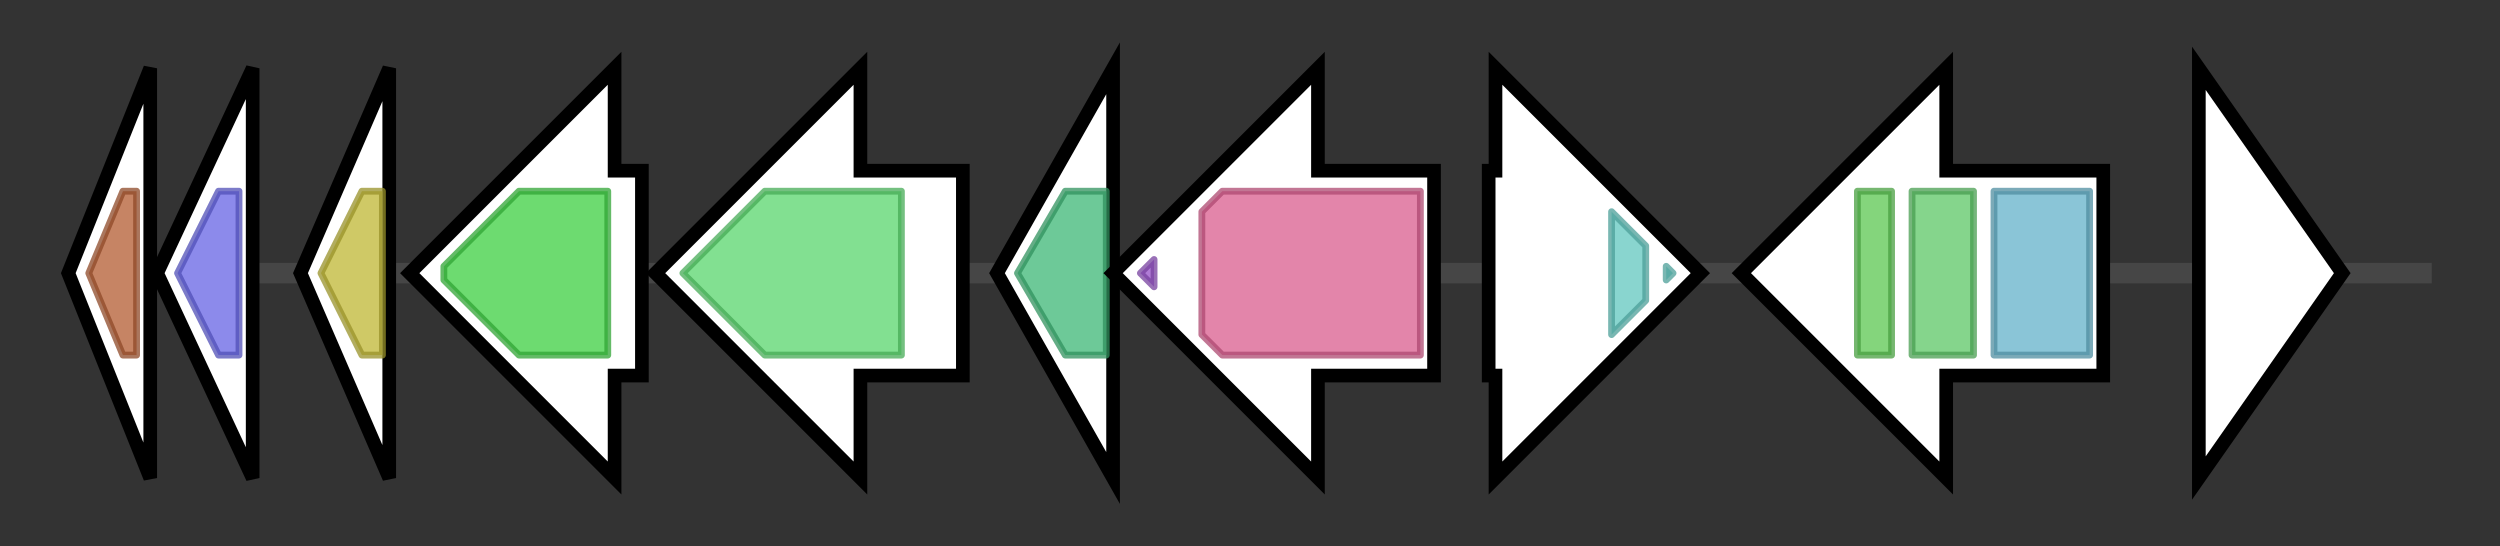 <svg version="1.1" baseProfile="full" xmlns="http://www.w3.org/2000/svg" width="366.1" height="80">
	<rect width="100%" height="100%" fill="#333333" stroke="none"/>
	<g>
		<line x1="10" y1="40.0" x2="356.1" y2="40.0" style="stroke:rgb(70,70,70); stroke-width:3 "/>
		<g>
			<title> (ctg3777_1)</title>
			<polygon class=" (ctg3777_1)" points="10,40 22,10 22,70" fill="rgb(255,255,255)" fill-opacity="1.0" stroke="rgb(0,0,0)" stroke-width="2"  />
			<g>
				<title>SQS_PSY (PF00494)
"Squalene/phytoene synthase"</title>
				<polygon class="PF00494" points="13,40 18,28 20,28 20,52 18,52" stroke-linejoin="round" width="10" height="24" fill="rgb(178,91,49)" stroke="rgb(142,72,39)" stroke-width="1" opacity="0.75" />
			</g>
		</g>
		<g>
			<title> (ctg3777_2)</title>
			<polygon class=" (ctg3777_2)" points="23,40 37,10 37,70" fill="rgb(255,255,255)" fill-opacity="1.0" stroke="rgb(0,0,0)" stroke-width="2"  />
			<g>
				<title>UPF0047 (PF01894)
"Uncharacterised protein family UPF0047"</title>
				<polygon class="PF01894" points="26,40 32,28 35,28 35,52 32,52" stroke-linejoin="round" width="12" height="24" fill="rgb(101,99,228)" stroke="rgb(80,79,182)" stroke-width="1" opacity="0.75" />
			</g>
		</g>
		<g>
			<title> (ctg3777_3)</title>
			<polygon class=" (ctg3777_3)" points="44,40 57,10 57,70" fill="rgb(255,255,255)" fill-opacity="1.0" stroke="rgb(0,0,0)" stroke-width="2"  />
			<g>
				<title>DUF1761 (PF08570)
"Protein of unknown function (DUF1761)"</title>
				<polygon class="PF08570" points="47,40 53,28 56,28 56,52 53,52" stroke-linejoin="round" width="12" height="24" fill="rgb(191,183,51)" stroke="rgb(152,146,40)" stroke-width="1" opacity="0.75" />
			</g>
		</g>
		<g>
			<title> (ctg3777_4)</title>
			<polygon class=" (ctg3777_4)" points="94,25 90,25 90,10 60,40 90,70 90,55 94,55" fill="rgb(255,255,255)" fill-opacity="1.0" stroke="rgb(0,0,0)" stroke-width="2"  />
			<g>
				<title>polyprenyl_synt (PF00348)
"Polyprenyl synthetase"</title>
				<polygon class="PF00348" points="65,39 76,28 89,28 89,52 76,52 65,41" stroke-linejoin="round" width="24" height="24" fill="rgb(61,206,65)" stroke="rgb(48,164,52)" stroke-width="1" opacity="0.75" />
			</g>
		</g>
		<g>
			<title> (ctg3777_5)</title>
			<polygon class=" (ctg3777_5)" points="141,25 126,25 126,10 96,40 126,70 126,55 141,55" fill="rgb(255,255,255)" fill-opacity="1.0" stroke="rgb(0,0,0)" stroke-width="2"  />
			<g>
				<title>Peptidase_M20 (PF01546)
"Peptidase family M20/M25/M40"</title>
				<polygon class="PF01546" points="100,40 112,28 132,28 132,52 112,52" stroke-linejoin="round" width="36" height="24" fill="rgb(88,213,108)" stroke="rgb(70,170,86)" stroke-width="1" opacity="0.75" />
			</g>
		</g>
		<g>
			<title> (ctg3777_6)</title>
			<polygon class=" (ctg3777_6)" points="146,40 163,10 163,70" fill="rgb(255,255,255)" fill-opacity="1.0" stroke="rgb(0,0,0)" stroke-width="2"  />
			<g>
				<title>GyrI-like (PF06445)
"GyrI-like small molecule binding domain"</title>
				<polygon class="PF06445" points="149,40 156,28 162,28 162,52 156,52" stroke-linejoin="round" width="15" height="24" fill="rgb(61,183,118)" stroke="rgb(48,146,94)" stroke-width="1" opacity="0.75" />
			</g>
		</g>
		<g>
			<title> (ctg3777_7)</title>
			<polygon class=" (ctg3777_7)" points="210,25 193,25 193,10 163,40 193,70 193,55 210,55" fill="rgb(255,255,255)" fill-opacity="1.0" stroke="rgb(0,0,0)" stroke-width="2"  />
			<g>
				<title>FumaraseC_C (PF10415)
"Fumarase C C-terminus"</title>
				<polygon class="PF10415" points="167,40 169,38 169,42" stroke-linejoin="round" width="5" height="24" fill="rgb(150,80,199)" stroke="rgb(119,64,159)" stroke-width="1" opacity="0.75" />
			</g>
			<g>
				<title>Lyase_1 (PF00206)
"Lyase"</title>
				<polygon class="PF00206" points="176,31 179,28 208,28 208,52 179,52 176,49" stroke-linejoin="round" width="32" height="24" fill="rgb(217,92,141)" stroke="rgb(173,73,112)" stroke-width="1" opacity="0.75" />
			</g>
		</g>
		<g>
			<title> (ctg3777_8)</title>
			<polygon class=" (ctg3777_8)" points="218,25 219,25 219,10 249,40 219,70 219,55 218,55" fill="rgb(255,255,255)" fill-opacity="1.0" stroke="rgb(0,0,0)" stroke-width="2"  />
			<g>
				<title>Clp_N (PF02861)
"Clp amino terminal domain, pathogenicity island component"</title>
				<polygon class="PF02861" points="236,31 241,36 241,44 236,49" stroke-linejoin="round" width="5" height="24" fill="rgb(97,199,190)" stroke="rgb(77,159,152)" stroke-width="1" opacity="0.75" />
			</g>
			<g>
				<title>Clp_N (PF02861)
"Clp amino terminal domain, pathogenicity island component"</title>
				<polygon class="PF02861" points="244,39 245,40 244,41" stroke-linejoin="round" width="4" height="24" fill="rgb(97,199,190)" stroke="rgb(77,159,152)" stroke-width="1" opacity="0.75" />
			</g>
		</g>
		<g>
			<title> (ctg3777_9)</title>
			<polygon class=" (ctg3777_9)" points="308,25 285,25 285,10 255,40 285,70 285,55 308,55" fill="rgb(255,255,255)" fill-opacity="1.0" stroke="rgb(0,0,0)" stroke-width="2"  />
			<g>
				<title>Zn_ribbon_recom (PF13408)
"Recombinase zinc beta ribbon domain"</title>
				<rect class="PF13408" x="272" y="28" stroke-linejoin="round" width="5" height="24" fill="rgb(91,199,80)" stroke="rgb(72,159,64)" stroke-width="1" opacity="0.75" />
			</g>
			<g>
				<title>Recombinase (PF07508)
"Recombinase"</title>
				<rect class="PF07508" x="280" y="28" stroke-linejoin="round" width="9" height="24" fill="rgb(92,198,102)" stroke="rgb(73,158,81)" stroke-width="1" opacity="0.75" />
			</g>
			<g>
				<title>Resolvase (PF00239)
"Resolvase, N terminal domain"</title>
				<rect class="PF00239" x="292" y="28" stroke-linejoin="round" width="14" height="24" fill="rgb(99,177,201)" stroke="rgb(79,141,160)" stroke-width="1" opacity="0.75" />
			</g>
		</g>
		<g>
			<title> (ctg3777_10)</title>
			<polygon class=" (ctg3777_10)" points="322,10 343,40 322,70" fill="rgb(255,255,255)" fill-opacity="1.0" stroke="rgb(0,0,0)" stroke-width="2"  />
		</g>
	</g>
</svg>
